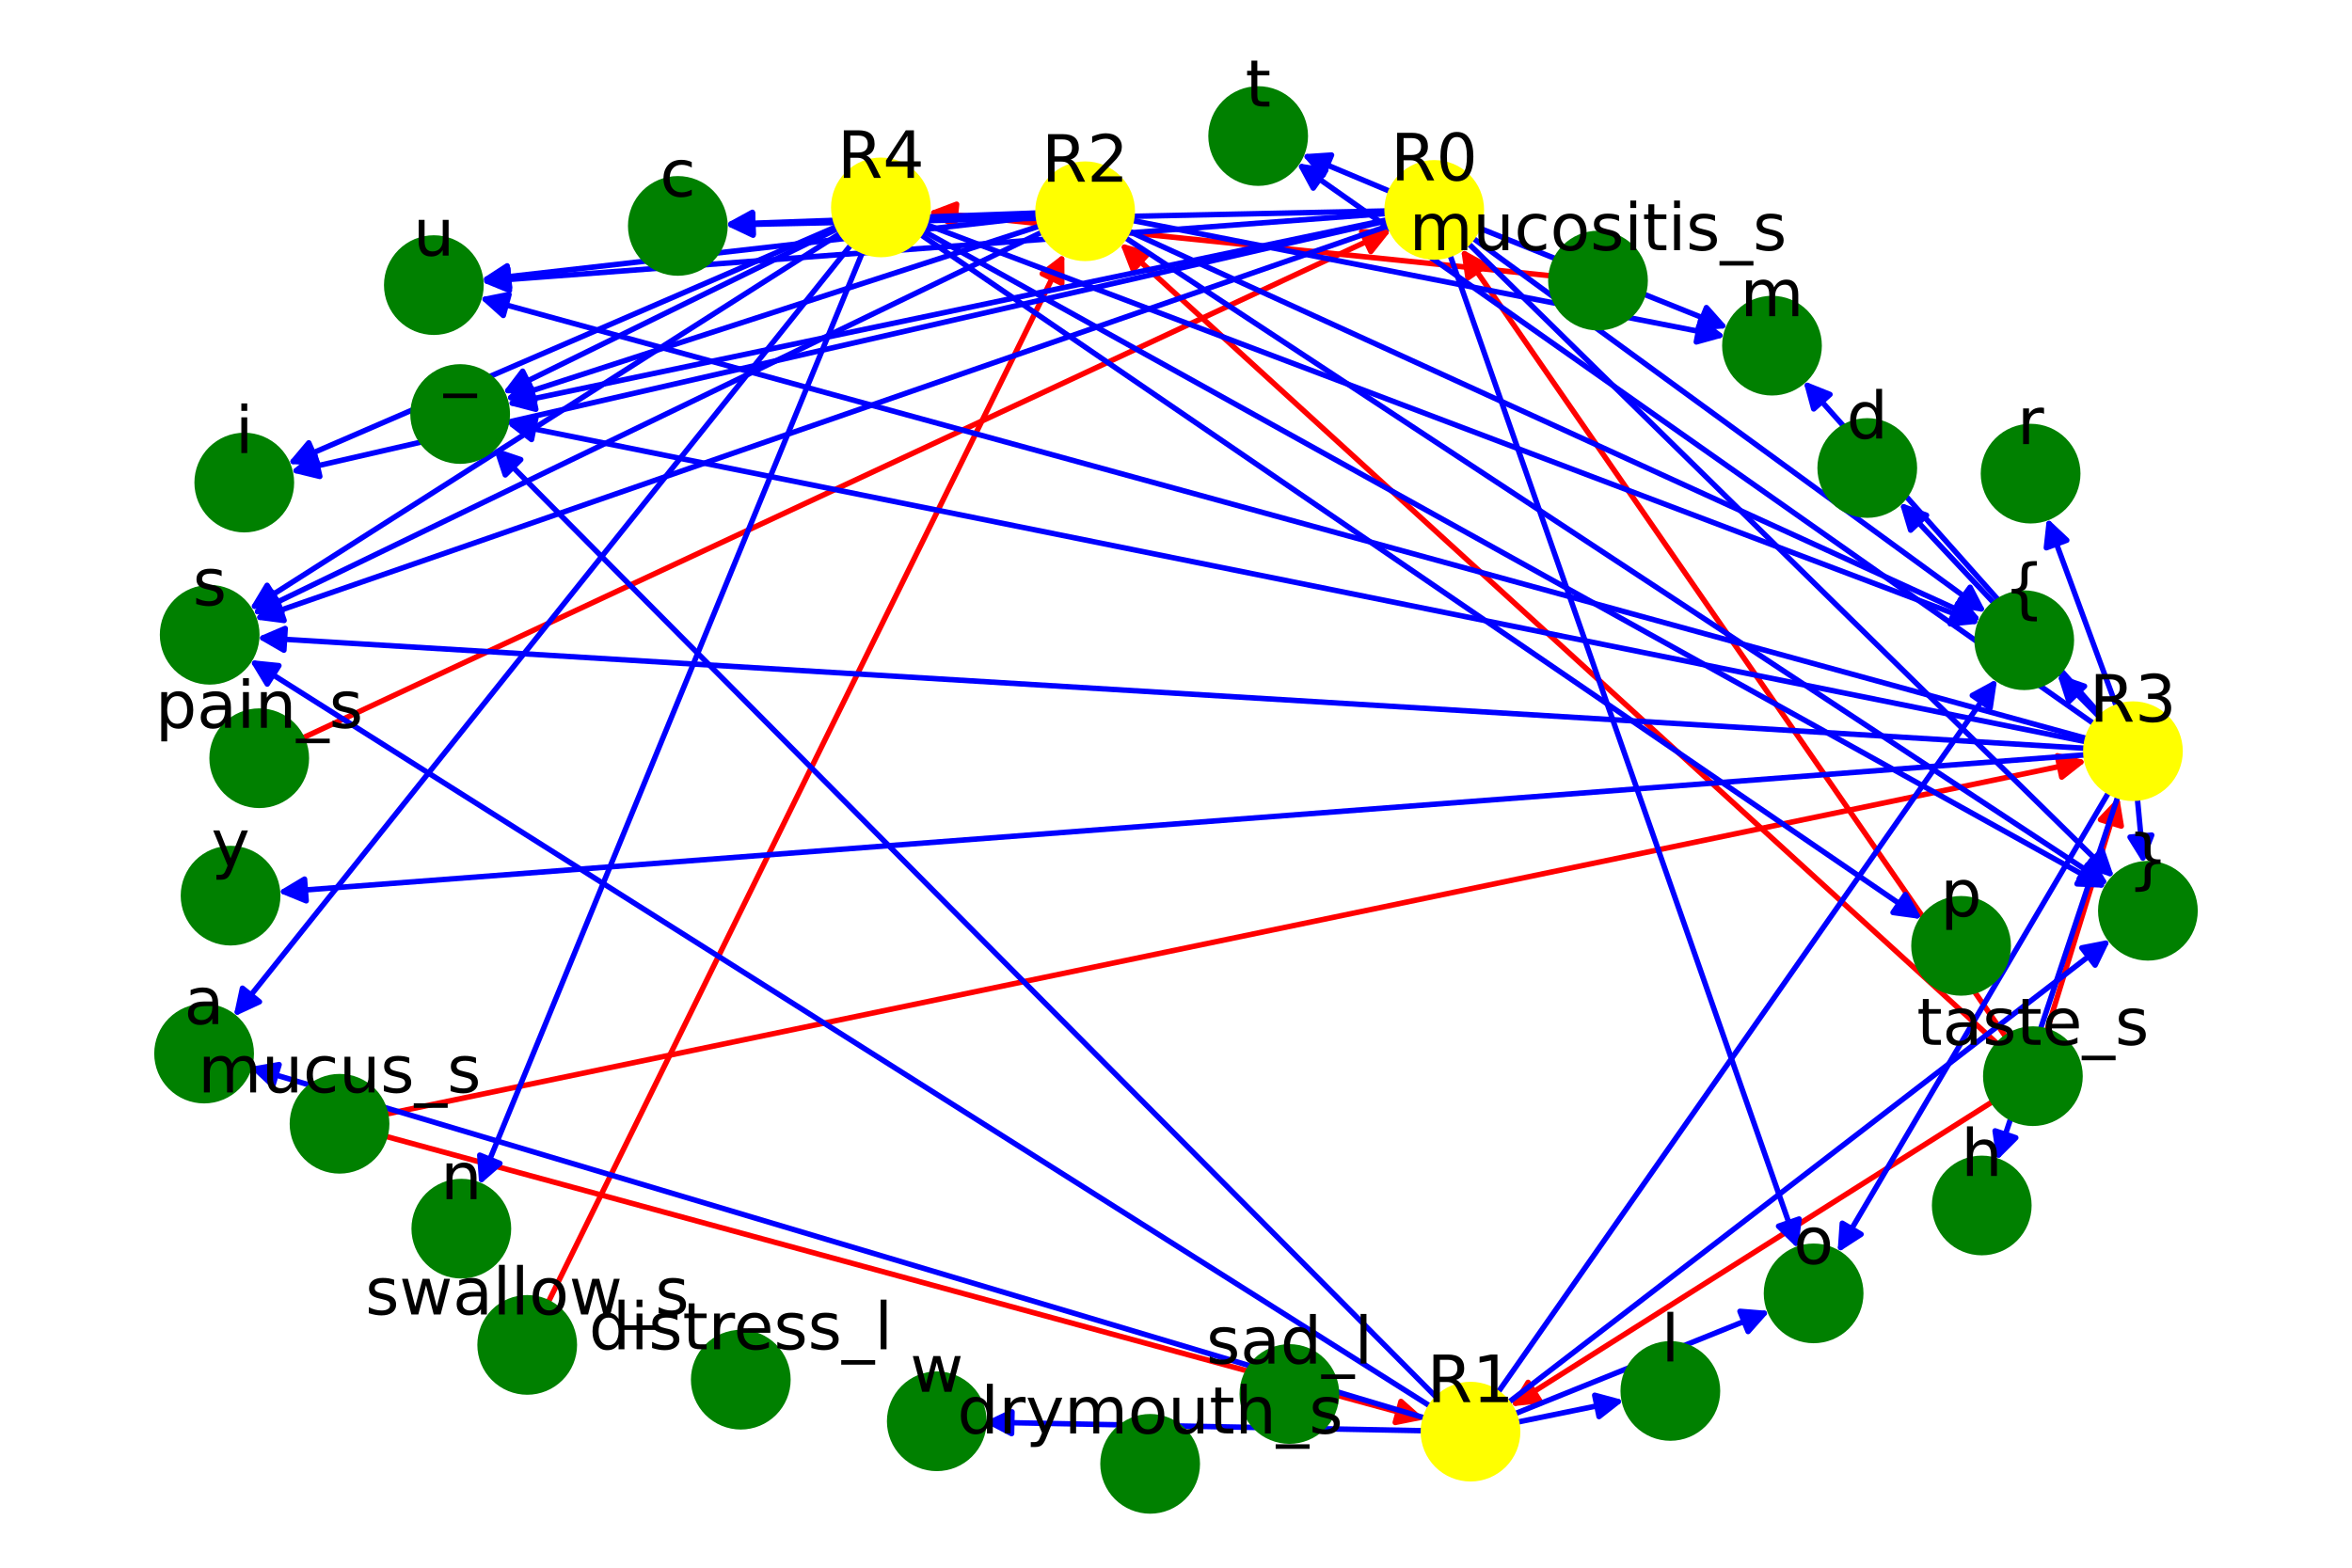 <?xml version="1.0" encoding="utf-8" standalone="no"?>
<!DOCTYPE svg PUBLIC "-//W3C//DTD SVG 1.1//EN"
  "http://www.w3.org/Graphics/SVG/1.1/DTD/svg11.dtd">
<!-- Created with matplotlib (https://matplotlib.org/) -->
<svg height="288pt" version="1.1" viewBox="0 0 432 288" width="432pt" xmlns="http://www.w3.org/2000/svg" xmlns:xlink="http://www.w3.org/1999/xlink">
 <defs>
  <style type="text/css">
*{stroke-linecap:butt;stroke-linejoin:round;}
  </style>
 </defs>
 <g id="figure_1">
  <g id="patch_1">
   <path d="M 0 288 
L 432 288 
L 432 0 
L 0 0 
z
" style="fill:#ffffff;"/>
  </g>
  <g id="axes_1">
   <g id="patch_2">
    <path clip-path="url(#pe78dd05aa7)" d="M 47.613 139.294 
Q 151.597 90.761 254.567 42.701 
" style="fill:none;stroke:#ff0000;stroke-linecap:round;"/>
    <path clip-path="url(#pe78dd05aa7)" d="M 250.097 42.581 
L 254.567 42.701 
L 251.788 46.205 
L 250.097 42.581 
z
" style="fill:#ff0000;stroke:#ff0000;stroke-linecap:round;"/>
   </g>
   <g id="patch_3">
    <path clip-path="url(#pe78dd05aa7)" d="M 373.39 197.703 
Q 320.871 121.698 268.988 46.613 
" style="fill:none;stroke:#ff0000;stroke-linecap:round;"/>
    <path clip-path="url(#pe78dd05aa7)" d="M 269.616 51.04 
L 268.988 46.613 
L 272.907 48.766 
L 269.616 51.04 
z
" style="fill:#ff0000;stroke:#ff0000;stroke-linecap:round;"/>
   </g>
   <g id="patch_4">
    <path clip-path="url(#pe78dd05aa7)" d="M 373.39 197.703 
Q 325.403 228.041 278.36 257.781 
" style="fill:none;stroke:#ff0000;stroke-linecap:round;"/>
    <path clip-path="url(#pe78dd05aa7)" d="M 282.81 257.334 
L 278.36 257.781 
L 280.673 253.953 
L 282.81 257.334 
z
" style="fill:#ff0000;stroke:#ff0000;stroke-linecap:round;"/>
   </g>
   <g id="patch_5">
    <path clip-path="url(#pe78dd05aa7)" d="M 373.39 197.703 
Q 289.55 121.177 206.537 45.405 
" style="fill:none;stroke:#ff0000;stroke-linecap:round;"/>
    <path clip-path="url(#pe78dd05aa7)" d="M 208.143 49.578 
L 206.537 45.405 
L 210.839 46.624 
L 208.143 49.578 
z
" style="fill:#ff0000;stroke:#ff0000;stroke-linecap:round;"/>
   </g>
   <g id="patch_6">
    <path clip-path="url(#pe78dd05aa7)" d="M 373.39 197.703 
Q 381.304 171.99 388.888 147.345 
" style="fill:none;stroke:#ff0000;stroke-linecap:round;"/>
    <path clip-path="url(#pe78dd05aa7)" d="M 385.8 150.58 
L 388.888 147.345 
L 389.623 151.757 
L 385.8 150.58 
z
" style="fill:#ff0000;stroke:#ff0000;stroke-linecap:round;"/>
   </g>
   <g id="patch_7">
    <path clip-path="url(#pe78dd05aa7)" d="M 62.364 206.447 
Q 162.049 233.59 260.655 260.439 
" style="fill:none;stroke:#ff0000;stroke-linecap:round;"/>
    <path clip-path="url(#pe78dd05aa7)" d="M 257.321 257.458 
L 260.655 260.439 
L 256.27 261.318 
L 257.321 257.458 
z
" style="fill:#ff0000;stroke:#ff0000;stroke-linecap:round;"/>
   </g>
   <g id="patch_8">
    <path clip-path="url(#pe78dd05aa7)" d="M 62.364 206.447 
Q 222.826 173.105 382.193 139.99 
" style="fill:none;stroke:#ff0000;stroke-linecap:round;"/>
    <path clip-path="url(#pe78dd05aa7)" d="M 377.869 138.846 
L 382.193 139.99 
L 378.683 142.762 
L 377.869 138.846 
z
" style="fill:#ff0000;stroke:#ff0000;stroke-linecap:round;"/>
   </g>
   <g id="patch_9">
    <path clip-path="url(#pe78dd05aa7)" d="M 293.51 51.549 
Q 231.962 45.266 171.525 39.096 
" style="fill:none;stroke:#ff0000;stroke-linecap:round;"/>
    <path clip-path="url(#pe78dd05aa7)" d="M 175.301 41.492 
L 171.525 39.096 
L 175.707 37.513 
L 175.301 41.492 
z
" style="fill:#ff0000;stroke:#ff0000;stroke-linecap:round;"/>
   </g>
   <g id="patch_10">
    <path clip-path="url(#pe78dd05aa7)" d="M 96.835 247.073 
Q 146.162 146.827 194.995 47.583 
" style="fill:none;stroke:#ff0000;stroke-linecap:round;"/>
    <path clip-path="url(#pe78dd05aa7)" d="M 191.435 50.289 
L 194.995 47.583 
L 195.024 52.055 
L 191.435 50.289 
z
" style="fill:#ff0000;stroke:#ff0000;stroke-linecap:round;"/>
   </g>
   <g id="patch_11">
    <path clip-path="url(#pe78dd05aa7)" d="M 263.428 38.566 
Q 314.115 75.54 363.9 111.856 
" style="fill:none;stroke:#0000ff;stroke-linecap:round;"/>
    <path clip-path="url(#pe78dd05aa7)" d="M 361.847 107.883 
L 363.9 111.856 
L 359.49 111.114 
L 361.847 107.883 
z
" style="fill:#0000ff;stroke:#0000ff;stroke-linecap:round;"/>
   </g>
   <g id="patch_12">
    <path clip-path="url(#pe78dd05aa7)" d="M 263.428 38.566 
Q 290.428 49.418 316.391 59.854 
" style="fill:none;stroke:#0000ff;stroke-linecap:round;"/>
    <path clip-path="url(#pe78dd05aa7)" d="M 313.425 56.506 
L 316.391 59.854 
L 311.934 60.218 
L 313.425 56.506 
z
" style="fill:#0000ff;stroke:#0000ff;stroke-linecap:round;"/>
   </g>
   <g id="patch_13">
    <path clip-path="url(#pe78dd05aa7)" d="M 263.428 38.566 
Q 175.876 45.148 89.439 51.646 
" style="fill:none;stroke:#0000ff;stroke-linecap:round;"/>
    <path clip-path="url(#pe78dd05aa7)" d="M 93.578 53.34 
L 89.439 51.646 
L 93.278 49.352 
L 93.578 53.34 
z
" style="fill:#0000ff;stroke:#0000ff;stroke-linecap:round;"/>
   </g>
   <g id="patch_14">
    <path clip-path="url(#pe78dd05aa7)" d="M 263.428 38.566 
Q 198.295 39.942 134.28 41.295 
" style="fill:none;stroke:#0000ff;stroke-linecap:round;"/>
    <path clip-path="url(#pe78dd05aa7)" d="M 138.322 43.21 
L 134.28 41.295 
L 138.237 39.211 
L 138.322 43.21 
z
" style="fill:#0000ff;stroke:#0000ff;stroke-linecap:round;"/>
   </g>
   <g id="patch_15">
    <path clip-path="url(#pe78dd05aa7)" d="M 263.428 38.566 
Q 296.839 133.999 329.882 228.378 
" style="fill:none;stroke:#0000ff;stroke-linecap:round;"/>
    <path clip-path="url(#pe78dd05aa7)" d="M 330.448 223.941 
L 329.882 228.378 
L 326.672 225.263 
L 330.448 223.941 
z
" style="fill:#0000ff;stroke:#0000ff;stroke-linecap:round;"/>
   </g>
   <g id="patch_16">
    <path clip-path="url(#pe78dd05aa7)" d="M 263.428 38.566 
Q 155.06 76.171 47.749 113.41 
" style="fill:none;stroke:#0000ff;stroke-linecap:round;"/>
    <path clip-path="url(#pe78dd05aa7)" d="M 52.183 113.988 
L 47.749 113.41 
L 50.872 110.209 
L 52.183 113.988 
z
" style="fill:#0000ff;stroke:#0000ff;stroke-linecap:round;"/>
   </g>
   <g id="patch_17">
    <path clip-path="url(#pe78dd05aa7)" d="M 263.428 38.566 
Q 158.368 62.642 54.398 86.469 
" style="fill:none;stroke:#0000ff;stroke-linecap:round;"/>
    <path clip-path="url(#pe78dd05aa7)" d="M 58.743 87.525 
L 54.398 86.469 
L 57.85 83.626 
L 58.743 87.525 
z
" style="fill:#0000ff;stroke:#0000ff;stroke-linecap:round;"/>
   </g>
   <g id="patch_18">
    <path clip-path="url(#pe78dd05aa7)" d="M 263.428 38.566 
Q 251.252 33.455 240.107 28.777 
" style="fill:none;stroke:#0000ff;stroke-linecap:round;"/>
    <path clip-path="url(#pe78dd05aa7)" d="M 243.021 32.169 
L 240.107 28.777 
L 244.569 28.481 
L 243.021 32.169 
z
" style="fill:#0000ff;stroke:#0000ff;stroke-linecap:round;"/>
   </g>
   <g id="patch_19">
    <path clip-path="url(#pe78dd05aa7)" d="M 263.428 38.566 
Q 178.211 56.425 94.089 74.054 
" style="fill:none;stroke:#0000ff;stroke-linecap:round;"/>
    <path clip-path="url(#pe78dd05aa7)" d="M 98.414 75.191 
L 94.089 74.054 
L 97.593 71.276 
L 98.414 75.191 
z
" style="fill:#0000ff;stroke:#0000ff;stroke-linecap:round;"/>
   </g>
   <g id="patch_20">
    <path clip-path="url(#pe78dd05aa7)" d="M 263.428 38.566 
Q 325.881 99.907 387.536 160.465 
" style="fill:none;stroke:#0000ff;stroke-linecap:round;"/>
    <path clip-path="url(#pe78dd05aa7)" d="M 386.084 156.235 
L 387.536 160.465 
L 383.281 159.089 
L 386.084 156.235 
z
" style="fill:#0000ff;stroke:#0000ff;stroke-linecap:round;"/>
   </g>
   <g id="patch_21">
    <path clip-path="url(#pe78dd05aa7)" d="M 270.092 263.008 
Q 318.463 193.861 366.193 125.63 
" style="fill:none;stroke:#0000ff;stroke-linecap:round;"/>
    <path clip-path="url(#pe78dd05aa7)" d="M 362.261 127.761 
L 366.193 125.63 
L 365.539 130.054 
L 362.261 127.761 
z
" style="fill:#0000ff;stroke:#0000ff;stroke-linecap:round;"/>
   </g>
   <g id="patch_22">
    <path clip-path="url(#pe78dd05aa7)" d="M 270.092 263.008 
Q 157.962 192.124 46.777 121.838 
" style="fill:none;stroke:#0000ff;stroke-linecap:round;"/>
    <path clip-path="url(#pe78dd05aa7)" d="M 49.09 125.666 
L 46.777 121.838 
L 51.227 122.285 
L 49.09 125.666 
z
" style="fill:#0000ff;stroke:#0000ff;stroke-linecap:round;"/>
   </g>
   <g id="patch_23">
    <path clip-path="url(#pe78dd05aa7)" d="M 270.092 263.008 
Q 225.408 262.14 181.842 261.293 
" style="fill:none;stroke:#0000ff;stroke-linecap:round;"/>
    <path clip-path="url(#pe78dd05aa7)" d="M 185.802 263.37 
L 181.842 261.293 
L 185.88 259.371 
L 185.802 263.37 
z
" style="fill:#0000ff;stroke:#0000ff;stroke-linecap:round;"/>
   </g>
   <g id="patch_24">
    <path clip-path="url(#pe78dd05aa7)" d="M 270.092 263.008 
Q 157.941 229.519 46.861 196.35 
" style="fill:none;stroke:#0000ff;stroke-linecap:round;"/>
    <path clip-path="url(#pe78dd05aa7)" d="M 50.121 199.41 
L 46.861 196.35 
L 51.266 195.578 
L 50.121 199.41 
z
" style="fill:#0000ff;stroke:#0000ff;stroke-linecap:round;"/>
   </g>
   <g id="patch_25">
    <path clip-path="url(#pe78dd05aa7)" d="M 270.092 263.008 
Q 284.205 260.134 297.222 257.482 
" style="fill:none;stroke:#0000ff;stroke-linecap:round;"/>
    <path clip-path="url(#pe78dd05aa7)" d="M 292.903 256.321 
L 297.222 257.482 
L 293.701 260.24 
L 292.903 256.321 
z
" style="fill:#0000ff;stroke:#0000ff;stroke-linecap:round;"/>
   </g>
   <g id="patch_26">
    <path clip-path="url(#pe78dd05aa7)" d="M 270.092 263.008 
Q 297.585 251.926 324.04 241.263 
" style="fill:none;stroke:#0000ff;stroke-linecap:round;"/>
    <path clip-path="url(#pe78dd05aa7)" d="M 319.583 240.903 
L 324.04 241.263 
L 321.078 244.613 
L 319.583 240.903 
z
" style="fill:#0000ff;stroke:#0000ff;stroke-linecap:round;"/>
   </g>
   <g id="patch_27">
    <path clip-path="url(#pe78dd05aa7)" d="M 270.092 263.008 
Q 180.356 172.608 91.408 83 
" style="fill:none;stroke:#0000ff;stroke-linecap:round;"/>
    <path clip-path="url(#pe78dd05aa7)" d="M 92.806 87.248 
L 91.408 83 
L 95.645 84.43 
L 92.806 87.248 
z
" style="fill:#0000ff;stroke:#0000ff;stroke-linecap:round;"/>
   </g>
   <g id="patch_28">
    <path clip-path="url(#pe78dd05aa7)" d="M 270.092 263.008 
Q 328.872 217.801 386.765 173.276 
" style="fill:none;stroke:#0000ff;stroke-linecap:round;"/>
    <path clip-path="url(#pe78dd05aa7)" d="M 382.375 174.129 
L 386.765 173.276 
L 384.814 177.3 
L 382.375 174.129 
z
" style="fill:#0000ff;stroke:#0000ff;stroke-linecap:round;"/>
   </g>
   <g id="patch_29">
    <path clip-path="url(#pe78dd05aa7)" d="M 199.312 38.81 
Q 281.616 76.414 362.904 113.553 
" style="fill:none;stroke:#0000ff;stroke-linecap:round;"/>
    <path clip-path="url(#pe78dd05aa7)" d="M 360.097 110.072 
L 362.904 113.553 
L 358.434 113.71 
L 360.097 110.072 
z
" style="fill:#0000ff;stroke:#0000ff;stroke-linecap:round;"/>
   </g>
   <g id="patch_30">
    <path clip-path="url(#pe78dd05aa7)" d="M 199.312 38.81 
Q 258.141 50.325 315.873 61.624 
" style="fill:none;stroke:#0000ff;stroke-linecap:round;"/>
    <path clip-path="url(#pe78dd05aa7)" d="M 312.332 58.893 
L 315.873 61.624 
L 311.564 62.818 
L 312.332 58.893 
z
" style="fill:#0000ff;stroke:#0000ff;stroke-linecap:round;"/>
   </g>
   <g id="patch_31">
    <path clip-path="url(#pe78dd05aa7)" d="M 199.312 38.81 
Q 143.801 45.107 89.401 51.277 
" style="fill:none;stroke:#0000ff;stroke-linecap:round;"/>
    <path clip-path="url(#pe78dd05aa7)" d="M 93.601 52.814 
L 89.401 51.277 
L 93.151 48.839 
L 93.601 52.814 
z
" style="fill:#0000ff;stroke:#0000ff;stroke-linecap:round;"/>
   </g>
   <g id="patch_32">
    <path clip-path="url(#pe78dd05aa7)" d="M 199.312 38.81 
Q 166.233 40 134.271 41.15 
" style="fill:none;stroke:#0000ff;stroke-linecap:round;"/>
    <path clip-path="url(#pe78dd05aa7)" d="M 138.34 43.005 
L 134.271 41.15 
L 138.197 39.008 
L 138.34 43.005 
z
" style="fill:#0000ff;stroke:#0000ff;stroke-linecap:round;"/>
   </g>
   <g id="patch_33">
    <path clip-path="url(#pe78dd05aa7)" d="M 199.312 38.81 
Q 122.811 75.826 47.316 112.356 
" style="fill:none;stroke:#0000ff;stroke-linecap:round;"/>
    <path clip-path="url(#pe78dd05aa7)" d="M 51.788 112.414 
L 47.316 112.356 
L 50.045 108.813 
L 51.788 112.414 
z
" style="fill:#0000ff;stroke:#0000ff;stroke-linecap:round;"/>
   </g>
   <g id="patch_34">
    <path clip-path="url(#pe78dd05aa7)" d="M 199.312 38.81 
Q 146.033 56.099 93.817 73.042 
" style="fill:none;stroke:#0000ff;stroke-linecap:round;"/>
    <path clip-path="url(#pe78dd05aa7)" d="M 98.239 73.71 
L 93.817 73.042 
L 97.005 69.905 
L 98.239 73.71 
z
" style="fill:#0000ff;stroke:#0000ff;stroke-linecap:round;"/>
   </g>
   <g id="patch_35">
    <path clip-path="url(#pe78dd05aa7)" d="M 199.312 38.81 
Q 293.295 100.682 386.344 161.939 
" style="fill:none;stroke:#0000ff;stroke-linecap:round;"/>
    <path clip-path="url(#pe78dd05aa7)" d="M 384.102 158.069 
L 386.344 161.939 
L 381.903 161.41 
L 384.102 158.069 
z
" style="fill:#0000ff;stroke:#0000ff;stroke-linecap:round;"/>
   </g>
   <g id="patch_36">
    <path clip-path="url(#pe78dd05aa7)" d="M 391.764 138.002 
Q 384.812 130.904 378.642 124.604 
" style="fill:none;stroke:#0000ff;stroke-linecap:round;"/>
    <path clip-path="url(#pe78dd05aa7)" d="M 380.012 128.861 
L 378.642 124.604 
L 382.87 126.062 
L 380.012 128.861 
z
" style="fill:#0000ff;stroke:#0000ff;stroke-linecap:round;"/>
   </g>
   <g id="patch_37">
    <path clip-path="url(#pe78dd05aa7)" d="M 391.764 138.002 
Q 370.328 115.147 349.656 93.108 
" style="fill:none;stroke:#0000ff;stroke-linecap:round;"/>
    <path clip-path="url(#pe78dd05aa7)" d="M 350.934 97.393 
L 349.656 93.108 
L 353.851 94.657 
L 350.934 97.393 
z
" style="fill:#0000ff;stroke:#0000ff;stroke-linecap:round;"/>
   </g>
   <g id="patch_38">
    <path clip-path="url(#pe78dd05aa7)" d="M 391.764 138.002 
Q 383.864 116.569 376.351 96.186 
" style="fill:none;stroke:#0000ff;stroke-linecap:round;"/>
    <path clip-path="url(#pe78dd05aa7)" d="M 375.858 100.631 
L 376.351 96.186 
L 379.611 99.247 
L 375.858 100.631 
z
" style="fill:#0000ff;stroke:#0000ff;stroke-linecap:round;"/>
   </g>
   <g id="patch_39">
    <path clip-path="url(#pe78dd05aa7)" d="M 391.764 138.002 
Q 221.375 150.942 52.1 163.798 
" style="fill:none;stroke:#0000ff;stroke-linecap:round;"/>
    <path clip-path="url(#pe78dd05aa7)" d="M 56.24 165.49 
L 52.1 163.798 
L 55.937 161.501 
L 56.24 165.49 
z
" style="fill:#0000ff;stroke:#0000ff;stroke-linecap:round;"/>
   </g>
   <g id="patch_40">
    <path clip-path="url(#pe78dd05aa7)" d="M 391.764 138.002 
Q 361.494 103.986 331.967 70.805 
" style="fill:none;stroke:#0000ff;stroke-linecap:round;"/>
    <path clip-path="url(#pe78dd05aa7)" d="M 333.132 75.123 
L 331.967 70.805 
L 336.12 72.464 
L 333.132 75.123 
z
" style="fill:#0000ff;stroke:#0000ff;stroke-linecap:round;"/>
   </g>
   <g id="patch_41">
    <path clip-path="url(#pe78dd05aa7)" d="M 391.764 138.002 
Q 364.635 184.072 338.074 229.18 
" style="fill:none;stroke:#0000ff;stroke-linecap:round;"/>
    <path clip-path="url(#pe78dd05aa7)" d="M 341.827 226.748 
L 338.074 229.18 
L 338.38 224.718 
L 341.827 226.748 
z
" style="fill:#0000ff;stroke:#0000ff;stroke-linecap:round;"/>
   </g>
   <g id="patch_42">
    <path clip-path="url(#pe78dd05aa7)" d="M 391.764 138.002 
Q 239.899 96.335 89.112 54.965 
" style="fill:none;stroke:#0000ff;stroke-linecap:round;"/>
    <path clip-path="url(#pe78dd05aa7)" d="M 92.44 57.952 
L 89.112 54.965 
L 93.498 54.095 
L 92.44 57.952 
z
" style="fill:#0000ff;stroke:#0000ff;stroke-linecap:round;"/>
   </g>
   <g id="patch_43">
    <path clip-path="url(#pe78dd05aa7)" d="M 391.764 138.002 
Q 314.969 83.988 239.088 30.617 
" style="fill:none;stroke:#0000ff;stroke-linecap:round;"/>
    <path clip-path="url(#pe78dd05aa7)" d="M 241.209 34.554 
L 239.088 30.617 
L 243.51 31.282 
L 241.209 34.554 
z
" style="fill:#0000ff;stroke:#0000ff;stroke-linecap:round;"/>
   </g>
   <g id="patch_44">
    <path clip-path="url(#pe78dd05aa7)" d="M 391.764 138.002 
Q 379.247 175.62 367.083 212.178 
" style="fill:none;stroke:#0000ff;stroke-linecap:round;"/>
    <path clip-path="url(#pe78dd05aa7)" d="M 370.243 209.014 
L 367.083 212.178 
L 366.448 207.751 
L 370.243 209.014 
z
" style="fill:#0000ff;stroke:#0000ff;stroke-linecap:round;"/>
   </g>
   <g id="patch_45">
    <path clip-path="url(#pe78dd05aa7)" d="M 391.764 138.002 
Q 242.386 107.886 94.104 77.992 
" style="fill:none;stroke:#0000ff;stroke-linecap:round;"/>
    <path clip-path="url(#pe78dd05aa7)" d="M 97.63 80.743 
L 94.104 77.992 
L 98.421 76.822 
L 97.63 80.743 
z
" style="fill:#0000ff;stroke:#0000ff;stroke-linecap:round;"/>
   </g>
   <g id="patch_46">
    <path clip-path="url(#pe78dd05aa7)" d="M 391.764 138.002 
Q 219.461 127.57 48.273 117.205 
" style="fill:none;stroke:#0000ff;stroke-linecap:round;"/>
    <path clip-path="url(#pe78dd05aa7)" d="M 52.145 119.443 
L 48.273 117.205 
L 52.387 115.451 
L 52.145 119.443 
z
" style="fill:#0000ff;stroke:#0000ff;stroke-linecap:round;"/>
   </g>
   <g id="patch_47">
    <path clip-path="url(#pe78dd05aa7)" d="M 391.764 138.002 
Q 392.734 148.349 393.6 157.583 
" style="fill:none;stroke:#0000ff;stroke-linecap:round;"/>
    <path clip-path="url(#pe78dd05aa7)" d="M 395.218 153.414 
L 393.6 157.583 
L 391.235 153.787 
L 395.218 153.414 
z
" style="fill:#0000ff;stroke:#0000ff;stroke-linecap:round;"/>
   </g>
   <g id="patch_48">
    <path clip-path="url(#pe78dd05aa7)" d="M 161.799 38.104 
Q 262.75 76.327 362.655 114.155 
" style="fill:none;stroke:#0000ff;stroke-linecap:round;"/>
    <path clip-path="url(#pe78dd05aa7)" d="M 359.622 110.868 
L 362.655 114.155 
L 358.206 114.609 
L 359.622 110.868 
z
" style="fill:#0000ff;stroke:#0000ff;stroke-linecap:round;"/>
   </g>
   <g id="patch_49">
    <path clip-path="url(#pe78dd05aa7)" d="M 161.799 38.104 
Q 257.426 103.488 352.13 168.242 
" style="fill:none;stroke:#0000ff;stroke-linecap:round;"/>
    <path clip-path="url(#pe78dd05aa7)" d="M 349.957 164.334 
L 352.13 168.242 
L 347.699 167.636 
L 349.957 164.334 
z
" style="fill:#0000ff;stroke:#0000ff;stroke-linecap:round;"/>
   </g>
   <g id="patch_50">
    <path clip-path="url(#pe78dd05aa7)" d="M 161.799 38.104 
Q 102.347 112.446 43.594 185.915 
" style="fill:none;stroke:#0000ff;stroke-linecap:round;"/>
    <path clip-path="url(#pe78dd05aa7)" d="M 47.654 184.04 
L 43.594 185.915 
L 44.53 181.542 
L 47.654 184.04 
z
" style="fill:#0000ff;stroke:#0000ff;stroke-linecap:round;"/>
   </g>
   <g id="patch_51">
    <path clip-path="url(#pe78dd05aa7)" d="M 161.799 38.104 
Q 107.307 61.661 53.84 84.774 
" style="fill:none;stroke:#0000ff;stroke-linecap:round;"/>
    <path clip-path="url(#pe78dd05aa7)" d="M 58.306 85.022 
L 53.84 84.774 
L 56.718 81.351 
L 58.306 85.022 
z
" style="fill:#0000ff;stroke:#0000ff;stroke-linecap:round;"/>
   </g>
   <g id="patch_52">
    <path clip-path="url(#pe78dd05aa7)" d="M 161.799 38.104 
Q 124.911 127.904 88.449 216.67 
" style="fill:none;stroke:#0000ff;stroke-linecap:round;"/>
    <path clip-path="url(#pe78dd05aa7)" d="M 91.818 213.73 
L 88.449 216.67 
L 88.118 212.21 
L 91.818 213.73 
z
" style="fill:#0000ff;stroke:#0000ff;stroke-linecap:round;"/>
   </g>
   <g id="patch_53">
    <path clip-path="url(#pe78dd05aa7)" d="M 161.799 38.104 
Q 127.044 55.173 93.292 71.75 
" style="fill:none;stroke:#0000ff;stroke-linecap:round;"/>
    <path clip-path="url(#pe78dd05aa7)" d="M 97.764 71.782 
L 93.292 71.75 
L 96.001 68.191 
L 97.764 71.782 
z
" style="fill:#0000ff;stroke:#0000ff;stroke-linecap:round;"/>
   </g>
   <g id="patch_54">
    <path clip-path="url(#pe78dd05aa7)" d="M 161.799 38.104 
Q 103.808 75.034 46.76 111.363 
" style="fill:none;stroke:#0000ff;stroke-linecap:round;"/>
    <path clip-path="url(#pe78dd05aa7)" d="M 51.208 110.902 
L 46.76 111.363 
L 49.06 107.528 
L 51.208 110.902 
z
" style="fill:#0000ff;stroke:#0000ff;stroke-linecap:round;"/>
   </g>
   <g id="patch_55">
    <path clip-path="url(#pe78dd05aa7)" d="M 161.799 38.104 
Q 274.369 100.608 385.961 162.569 
" style="fill:none;stroke:#0000ff;stroke-linecap:round;"/>
    <path clip-path="url(#pe78dd05aa7)" d="M 383.435 158.879 
L 385.961 162.569 
L 381.493 162.376 
L 383.435 158.879 
z
" style="fill:#0000ff;stroke:#0000ff;stroke-linecap:round;"/>
   </g>
   <g id="PathCollection_1">
    <defs>
     <path d="M 0 8.66 
C 2.297 8.66 4.5 7.748 6.124 6.124 
C 7.748 4.5 8.66 2.297 8.66 0 
C 8.66 -2.297 7.748 -4.5 6.124 -6.124 
C 4.5 -7.748 2.297 -8.66 0 -8.66 
C -2.297 -8.66 -4.5 -7.748 -6.124 -6.124 
C -7.748 -4.5 -8.66 -2.297 -8.66 0 
C -8.66 2.297 -7.748 4.5 -6.124 6.124 
C -4.5 7.748 -2.297 8.66 0 8.66 
z
" id="C0_0_6713754311"/>
    </defs>
    <g clip-path="url(#pe78dd05aa7)">
     <use style="fill:#008000;stroke:#008000;" x="47.613" xlink:href="#C0_0_6713754311" y="139.294"/>
    </g>
    <g clip-path="url(#pe78dd05aa7)">
     <use style="fill:#008000;stroke:#008000;" x="373.39" xlink:href="#C0_0_6713754311" y="197.703"/>
    </g>
    <g clip-path="url(#pe78dd05aa7)">
     <use style="fill:#008000;stroke:#008000;" x="62.364" xlink:href="#C0_0_6713754311" y="206.447"/>
    </g>
    <g clip-path="url(#pe78dd05aa7)">
     <use style="fill:#008000;stroke:#008000;" x="293.51" xlink:href="#C0_0_6713754311" y="51.549"/>
    </g>
    <g clip-path="url(#pe78dd05aa7)">
     <use style="fill:#008000;stroke:#008000;" x="236.828" xlink:href="#C0_0_6713754311" y="256.092"/>
    </g>
    <g clip-path="url(#pe78dd05aa7)">
     <use style="fill:#008000;stroke:#008000;" x="136.063" xlink:href="#C0_0_6713754311" y="253.461"/>
    </g>
    <g clip-path="url(#pe78dd05aa7)">
     <use style="fill:#008000;stroke:#008000;" x="96.835" xlink:href="#C0_0_6713754311" y="247.073"/>
    </g>
    <g clip-path="url(#pe78dd05aa7)">
     <use style="fill:#008000;stroke:#008000;" x="211.25" xlink:href="#C0_0_6713754311" y="268.923"/>
    </g>
    <g clip-path="url(#pe78dd05aa7)">
     <use style="fill:#ffff00;stroke:#ffff00;" x="263.428" xlink:href="#C0_0_6713754311" y="38.566"/>
    </g>
    <g clip-path="url(#pe78dd05aa7)">
     <use style="fill:#008000;stroke:#008000;" x="371.798" xlink:href="#C0_0_6713754311" y="117.617"/>
    </g>
    <g clip-path="url(#pe78dd05aa7)">
     <use style="fill:#008000;stroke:#008000;" x="325.467" xlink:href="#C0_0_6713754311" y="63.502"/>
    </g>
    <g clip-path="url(#pe78dd05aa7)">
     <use style="fill:#008000;stroke:#008000;" x="79.686" xlink:href="#C0_0_6713754311" y="52.379"/>
    </g>
    <g clip-path="url(#pe78dd05aa7)">
     <use style="fill:#008000;stroke:#008000;" x="124.501" xlink:href="#C0_0_6713754311" y="41.502"/>
    </g>
    <g clip-path="url(#pe78dd05aa7)">
     <use style="fill:#008000;stroke:#008000;" x="333.113" xlink:href="#C0_0_6713754311" y="237.606"/>
    </g>
    <g clip-path="url(#pe78dd05aa7)">
     <use style="fill:#008000;stroke:#008000;" x="38.514" xlink:href="#C0_0_6713754311" y="116.614"/>
    </g>
    <g clip-path="url(#pe78dd05aa7)">
     <use style="fill:#008000;stroke:#008000;" x="44.867" xlink:href="#C0_0_6713754311" y="88.653"/>
    </g>
    <g clip-path="url(#pe78dd05aa7)">
     <use style="fill:#008000;stroke:#008000;" x="231.091" xlink:href="#C0_0_6713754311" y="24.992"/>
    </g>
    <g clip-path="url(#pe78dd05aa7)">
     <use style="fill:#008000;stroke:#008000;" x="84.518" xlink:href="#C0_0_6713754311" y="76.06"/>
    </g>
    <g clip-path="url(#pe78dd05aa7)">
     <use style="fill:#008000;stroke:#008000;" x="394.512" xlink:href="#C0_0_6713754311" y="167.317"/>
    </g>
    <g clip-path="url(#pe78dd05aa7)">
     <use style="fill:#ffff00;stroke:#ffff00;" x="270.092" xlink:href="#C0_0_6713754311" y="263.008"/>
    </g>
    <g clip-path="url(#pe78dd05aa7)">
     <use style="fill:#008000;stroke:#008000;" x="172.063" xlink:href="#C0_0_6713754311" y="261.103"/>
    </g>
    <g clip-path="url(#pe78dd05aa7)">
     <use style="fill:#008000;stroke:#008000;" x="37.488" xlink:href="#C0_0_6713754311" y="193.551"/>
    </g>
    <g clip-path="url(#pe78dd05aa7)">
     <use style="fill:#008000;stroke:#008000;" x="306.799" xlink:href="#C0_0_6713754311" y="255.531"/>
    </g>
    <g clip-path="url(#pe78dd05aa7)">
     <use style="fill:#ffff00;stroke:#ffff00;" x="199.312" xlink:href="#C0_0_6713754311" y="38.81"/>
    </g>
    <g clip-path="url(#pe78dd05aa7)">
     <use style="fill:#ffff00;stroke:#ffff00;" x="391.764" xlink:href="#C0_0_6713754311" y="138.002"/>
    </g>
    <g clip-path="url(#pe78dd05aa7)">
     <use style="fill:#008000;stroke:#008000;" x="342.967" xlink:href="#C0_0_6713754311" y="85.976"/>
    </g>
    <g clip-path="url(#pe78dd05aa7)">
     <use style="fill:#008000;stroke:#008000;" x="372.969" xlink:href="#C0_0_6713754311" y="87.011"/>
    </g>
    <g clip-path="url(#pe78dd05aa7)">
     <use style="fill:#008000;stroke:#008000;" x="42.351" xlink:href="#C0_0_6713754311" y="164.539"/>
    </g>
    <g clip-path="url(#pe78dd05aa7)">
     <use style="fill:#008000;stroke:#008000;" x="363.995" xlink:href="#C0_0_6713754311" y="221.457"/>
    </g>
    <g clip-path="url(#pe78dd05aa7)">
     <use style="fill:#ffff00;stroke:#ffff00;" x="161.799" xlink:href="#C0_0_6713754311" y="38.104"/>
    </g>
    <g clip-path="url(#pe78dd05aa7)">
     <use style="fill:#008000;stroke:#008000;" x="360.2" xlink:href="#C0_0_6713754311" y="173.761"/>
    </g>
    <g clip-path="url(#pe78dd05aa7)">
     <use style="fill:#008000;stroke:#008000;" x="84.732" xlink:href="#C0_0_6713754311" y="225.717"/>
    </g>
   </g>
   <g id="text_1">
    <g clip-path="url(#pe78dd05aa7)">
     <!-- pain_s -->
     <defs>
      <path d="M 18.109 8.203 
L 18.109 -20.797 
L 9.078 -20.797 
L 9.078 54.688 
L 18.109 54.688 
L 18.109 46.391 
Q 20.953 51.266 25.266 53.625 
Q 29.594 56 35.594 56 
Q 45.562 56 51.781 48.094 
Q 58.016 40.188 58.016 27.297 
Q 58.016 14.406 51.781 6.484 
Q 45.562 -1.422 35.594 -1.422 
Q 29.594 -1.422 25.266 0.953 
Q 20.953 3.328 18.109 8.203 
z
M 48.688 27.297 
Q 48.688 37.203 44.609 42.844 
Q 40.531 48.484 33.406 48.484 
Q 26.266 48.484 22.188 42.844 
Q 18.109 37.203 18.109 27.297 
Q 18.109 17.391 22.188 11.75 
Q 26.266 6.109 33.406 6.109 
Q 40.531 6.109 44.609 11.75 
Q 48.688 17.391 48.688 27.297 
z
" id="DejaVuSans-112"/>
      <path d="M 34.281 27.484 
Q 23.391 27.484 19.188 25 
Q 14.984 22.516 14.984 16.5 
Q 14.984 11.719 18.141 8.906 
Q 21.297 6.109 26.703 6.109 
Q 34.188 6.109 38.703 11.406 
Q 43.219 16.703 43.219 25.484 
L 43.219 27.484 
z
M 52.203 31.203 
L 52.203 0 
L 43.219 0 
L 43.219 8.297 
Q 40.141 3.328 35.547 0.953 
Q 30.953 -1.422 24.312 -1.422 
Q 15.922 -1.422 10.953 3.297 
Q 6 8.016 6 15.922 
Q 6 25.141 12.172 29.828 
Q 18.359 34.516 30.609 34.516 
L 43.219 34.516 
L 43.219 35.406 
Q 43.219 41.609 39.141 45 
Q 35.062 48.391 27.688 48.391 
Q 23 48.391 18.547 47.266 
Q 14.109 46.141 10.016 43.891 
L 10.016 52.203 
Q 14.938 54.109 19.578 55.047 
Q 24.219 56 28.609 56 
Q 40.484 56 46.344 49.844 
Q 52.203 43.703 52.203 31.203 
z
" id="DejaVuSans-97"/>
      <path d="M 9.422 54.688 
L 18.406 54.688 
L 18.406 0 
L 9.422 0 
z
M 9.422 75.984 
L 18.406 75.984 
L 18.406 64.594 
L 9.422 64.594 
z
" id="DejaVuSans-105"/>
      <path d="M 54.891 33.016 
L 54.891 0 
L 45.906 0 
L 45.906 32.719 
Q 45.906 40.484 42.875 44.328 
Q 39.844 48.188 33.797 48.188 
Q 26.516 48.188 22.312 43.547 
Q 18.109 38.922 18.109 30.906 
L 18.109 0 
L 9.078 0 
L 9.078 54.688 
L 18.109 54.688 
L 18.109 46.188 
Q 21.344 51.125 25.703 53.562 
Q 30.078 56 35.797 56 
Q 45.219 56 50.047 50.172 
Q 54.891 44.344 54.891 33.016 
z
" id="DejaVuSans-110"/>
      <path d="M 50.984 -16.609 
L 50.984 -23.578 
L -0.984 -23.578 
L -0.984 -16.609 
z
" id="DejaVuSans-95"/>
      <path d="M 44.281 53.078 
L 44.281 44.578 
Q 40.484 46.531 36.375 47.5 
Q 32.281 48.484 27.875 48.484 
Q 21.188 48.484 17.844 46.438 
Q 14.5 44.391 14.5 40.281 
Q 14.5 37.156 16.891 35.375 
Q 19.281 33.594 26.516 31.984 
L 29.594 31.297 
Q 39.156 29.25 43.188 25.516 
Q 47.219 21.781 47.219 15.094 
Q 47.219 7.469 41.188 3.016 
Q 35.156 -1.422 24.609 -1.422 
Q 20.219 -1.422 15.453 -0.562 
Q 10.688 0.297 5.422 2 
L 5.422 11.281 
Q 10.406 8.688 15.234 7.391 
Q 20.062 6.109 24.812 6.109 
Q 31.156 6.109 34.562 8.281 
Q 37.984 10.453 37.984 14.406 
Q 37.984 18.062 35.516 20.016 
Q 33.062 21.969 24.703 23.781 
L 21.578 24.516 
Q 13.234 26.266 9.516 29.906 
Q 5.812 33.547 5.812 39.891 
Q 5.812 47.609 11.281 51.797 
Q 16.75 56 26.812 56 
Q 31.781 56 36.172 55.266 
Q 40.578 54.547 44.281 53.078 
z
" id="DejaVuSans-115"/>
     </defs>
     <g transform="translate(28.533 133.705)scale(0.12 -0.12)">
      <use xlink:href="#DejaVuSans-112"/>
      <use x="63.477" xlink:href="#DejaVuSans-97"/>
      <use x="124.756" xlink:href="#DejaVuSans-105"/>
      <use x="152.539" xlink:href="#DejaVuSans-110"/>
      <use x="215.918" xlink:href="#DejaVuSans-95"/>
      <use x="265.918" xlink:href="#DejaVuSans-115"/>
     </g>
    </g>
   </g>
   <g id="text_2">
    <g clip-path="url(#pe78dd05aa7)">
     <!-- taste_s -->
     <defs>
      <path d="M 18.312 70.219 
L 18.312 54.688 
L 36.812 54.688 
L 36.812 47.703 
L 18.312 47.703 
L 18.312 18.016 
Q 18.312 11.328 20.141 9.422 
Q 21.969 7.516 27.594 7.516 
L 36.812 7.516 
L 36.812 0 
L 27.594 0 
Q 17.188 0 13.234 3.875 
Q 9.281 7.766 9.281 18.016 
L 9.281 47.703 
L 2.688 47.703 
L 2.688 54.688 
L 9.281 54.688 
L 9.281 70.219 
z
" id="DejaVuSans-116"/>
      <path d="M 56.203 29.594 
L 56.203 25.203 
L 14.891 25.203 
Q 15.484 15.922 20.484 11.062 
Q 25.484 6.203 34.422 6.203 
Q 39.594 6.203 44.453 7.469 
Q 49.312 8.734 54.109 11.281 
L 54.109 2.781 
Q 49.266 0.734 44.188 -0.344 
Q 39.109 -1.422 33.891 -1.422 
Q 20.797 -1.422 13.156 6.188 
Q 5.516 13.812 5.516 26.812 
Q 5.516 40.234 12.766 48.109 
Q 20.016 56 32.328 56 
Q 43.359 56 49.781 48.891 
Q 56.203 41.797 56.203 29.594 
z
M 47.219 32.234 
Q 47.125 39.594 43.094 43.984 
Q 39.062 48.391 32.422 48.391 
Q 24.906 48.391 20.391 44.141 
Q 15.875 39.891 15.188 32.172 
z
" id="DejaVuSans-101"/>
     </defs>
     <g transform="translate(352.066 191.947)scale(0.12 -0.12)">
      <use xlink:href="#DejaVuSans-116"/>
      <use x="39.209" xlink:href="#DejaVuSans-97"/>
      <use x="100.488" xlink:href="#DejaVuSans-115"/>
      <use x="152.588" xlink:href="#DejaVuSans-116"/>
      <use x="191.797" xlink:href="#DejaVuSans-101"/>
      <use x="253.32" xlink:href="#DejaVuSans-95"/>
      <use x="303.32" xlink:href="#DejaVuSans-115"/>
     </g>
    </g>
   </g>
   <g id="text_3">
    <g clip-path="url(#pe78dd05aa7)">
     <!-- mucus_s -->
     <defs>
      <path d="M 52 44.188 
Q 55.375 50.25 60.062 53.125 
Q 64.75 56 71.094 56 
Q 79.641 56 84.281 50.016 
Q 88.922 44.047 88.922 33.016 
L 88.922 0 
L 79.891 0 
L 79.891 32.719 
Q 79.891 40.578 77.094 44.375 
Q 74.312 48.188 68.609 48.188 
Q 61.625 48.188 57.562 43.547 
Q 53.516 38.922 53.516 30.906 
L 53.516 0 
L 44.484 0 
L 44.484 32.719 
Q 44.484 40.625 41.703 44.406 
Q 38.922 48.188 33.109 48.188 
Q 26.219 48.188 22.156 43.531 
Q 18.109 38.875 18.109 30.906 
L 18.109 0 
L 9.078 0 
L 9.078 54.688 
L 18.109 54.688 
L 18.109 46.188 
Q 21.188 51.219 25.484 53.609 
Q 29.781 56 35.688 56 
Q 41.656 56 45.828 52.969 
Q 50 49.953 52 44.188 
z
" id="DejaVuSans-109"/>
      <path d="M 8.5 21.578 
L 8.5 54.688 
L 17.484 54.688 
L 17.484 21.922 
Q 17.484 14.156 20.5 10.266 
Q 23.531 6.391 29.594 6.391 
Q 36.859 6.391 41.078 11.031 
Q 45.312 15.672 45.312 23.688 
L 45.312 54.688 
L 54.297 54.688 
L 54.297 0 
L 45.312 0 
L 45.312 8.406 
Q 42.047 3.422 37.719 1 
Q 33.406 -1.422 27.688 -1.422 
Q 18.266 -1.422 13.375 4.438 
Q 8.5 10.297 8.5 21.578 
z
M 31.109 56 
z
" id="DejaVuSans-117"/>
      <path d="M 48.781 52.594 
L 48.781 44.188 
Q 44.969 46.297 41.141 47.344 
Q 37.312 48.391 33.406 48.391 
Q 24.656 48.391 19.812 42.844 
Q 14.984 37.312 14.984 27.297 
Q 14.984 17.281 19.812 11.734 
Q 24.656 6.203 33.406 6.203 
Q 37.312 6.203 41.141 7.25 
Q 44.969 8.297 48.781 10.406 
L 48.781 2.094 
Q 45.016 0.344 40.984 -0.531 
Q 36.969 -1.422 32.422 -1.422 
Q 20.062 -1.422 12.781 6.344 
Q 5.516 14.109 5.516 27.297 
Q 5.516 40.672 12.859 48.328 
Q 20.219 56 33.016 56 
Q 37.156 56 41.109 55.141 
Q 45.062 54.297 48.781 52.594 
z
" id="DejaVuSans-99"/>
     </defs>
     <g transform="translate(36.364 200.692)scale(0.12 -0.12)">
      <use xlink:href="#DejaVuSans-109"/>
      <use x="97.412" xlink:href="#DejaVuSans-117"/>
      <use x="160.791" xlink:href="#DejaVuSans-99"/>
      <use x="215.771" xlink:href="#DejaVuSans-117"/>
      <use x="279.15" xlink:href="#DejaVuSans-115"/>
      <use x="331.25" xlink:href="#DejaVuSans-95"/>
      <use x="381.25" xlink:href="#DejaVuSans-115"/>
     </g>
    </g>
   </g>
   <g id="text_4">
    <g clip-path="url(#pe78dd05aa7)">
     <!-- mucositis_s -->
     <defs>
      <path d="M 30.609 48.391 
Q 23.391 48.391 19.188 42.75 
Q 14.984 37.109 14.984 27.297 
Q 14.984 17.484 19.156 11.844 
Q 23.344 6.203 30.609 6.203 
Q 37.797 6.203 41.984 11.859 
Q 46.188 17.531 46.188 27.297 
Q 46.188 37.016 41.984 42.703 
Q 37.797 48.391 30.609 48.391 
z
M 30.609 56 
Q 42.328 56 49.016 48.375 
Q 55.719 40.766 55.719 27.297 
Q 55.719 13.875 49.016 6.219 
Q 42.328 -1.422 30.609 -1.422 
Q 18.844 -1.422 12.172 6.219 
Q 5.516 13.875 5.516 27.297 
Q 5.516 40.766 12.172 48.375 
Q 18.844 56 30.609 56 
z
" id="DejaVuSans-111"/>
     </defs>
     <g transform="translate(258.83 45.96)scale(0.12 -0.12)">
      <use xlink:href="#DejaVuSans-109"/>
      <use x="97.412" xlink:href="#DejaVuSans-117"/>
      <use x="160.791" xlink:href="#DejaVuSans-99"/>
      <use x="215.771" xlink:href="#DejaVuSans-111"/>
      <use x="276.953" xlink:href="#DejaVuSans-115"/>
      <use x="329.053" xlink:href="#DejaVuSans-105"/>
      <use x="356.836" xlink:href="#DejaVuSans-116"/>
      <use x="396.045" xlink:href="#DejaVuSans-105"/>
      <use x="423.828" xlink:href="#DejaVuSans-115"/>
      <use x="475.928" xlink:href="#DejaVuSans-95"/>
      <use x="525.928" xlink:href="#DejaVuSans-115"/>
     </g>
    </g>
   </g>
   <g id="text_5">
    <g clip-path="url(#pe78dd05aa7)">
     <!-- sad_l -->
     <defs>
      <path d="M 45.406 46.391 
L 45.406 75.984 
L 54.391 75.984 
L 54.391 0 
L 45.406 0 
L 45.406 8.203 
Q 42.578 3.328 38.25 0.953 
Q 33.938 -1.422 27.875 -1.422 
Q 17.969 -1.422 11.734 6.484 
Q 5.516 14.406 5.516 27.297 
Q 5.516 40.188 11.734 48.094 
Q 17.969 56 27.875 56 
Q 33.938 56 38.25 53.625 
Q 42.578 51.266 45.406 46.391 
z
M 14.797 27.297 
Q 14.797 17.391 18.875 11.75 
Q 22.953 6.109 30.078 6.109 
Q 37.203 6.109 41.297 11.75 
Q 45.406 17.391 45.406 27.297 
Q 45.406 37.203 41.297 42.844 
Q 37.203 48.484 30.078 48.484 
Q 22.953 48.484 18.875 42.844 
Q 14.797 37.203 14.797 27.297 
z
" id="DejaVuSans-100"/>
      <path d="M 9.422 75.984 
L 18.406 75.984 
L 18.406 0 
L 9.422 0 
z
" id="DejaVuSans-108"/>
     </defs>
     <g transform="translate(221.55 250.503)scale(0.12 -0.12)">
      <use xlink:href="#DejaVuSans-115"/>
      <use x="52.1" xlink:href="#DejaVuSans-97"/>
      <use x="113.379" xlink:href="#DejaVuSans-100"/>
      <use x="176.855" xlink:href="#DejaVuSans-95"/>
      <use x="226.855" xlink:href="#DejaVuSans-108"/>
     </g>
    </g>
   </g>
   <g id="text_6">
    <g clip-path="url(#pe78dd05aa7)">
     <!-- distress_l -->
     <defs>
      <path d="M 41.109 46.297 
Q 39.594 47.172 37.812 47.578 
Q 36.031 48 33.891 48 
Q 26.266 48 22.188 43.047 
Q 18.109 38.094 18.109 28.812 
L 18.109 0 
L 9.078 0 
L 9.078 54.688 
L 18.109 54.688 
L 18.109 46.188 
Q 20.953 51.172 25.484 53.578 
Q 30.031 56 36.531 56 
Q 37.453 56 38.578 55.875 
Q 39.703 55.766 41.062 55.516 
z
" id="DejaVuSans-114"/>
     </defs>
     <g transform="translate(108.168 247.873)scale(0.12 -0.12)">
      <use xlink:href="#DejaVuSans-100"/>
      <use x="63.477" xlink:href="#DejaVuSans-105"/>
      <use x="91.26" xlink:href="#DejaVuSans-115"/>
      <use x="143.359" xlink:href="#DejaVuSans-116"/>
      <use x="182.568" xlink:href="#DejaVuSans-114"/>
      <use x="221.432" xlink:href="#DejaVuSans-101"/>
      <use x="282.955" xlink:href="#DejaVuSans-115"/>
      <use x="335.055" xlink:href="#DejaVuSans-115"/>
      <use x="387.154" xlink:href="#DejaVuSans-95"/>
      <use x="437.154" xlink:href="#DejaVuSans-108"/>
     </g>
    </g>
   </g>
   <g id="text_7">
    <g clip-path="url(#pe78dd05aa7)">
     <!-- swallow_s -->
     <defs>
      <path d="M 4.203 54.688 
L 13.188 54.688 
L 24.422 12.016 
L 35.594 54.688 
L 46.188 54.688 
L 57.422 12.016 
L 68.609 54.688 
L 77.594 54.688 
L 63.281 0 
L 52.688 0 
L 40.922 44.828 
L 29.109 0 
L 18.5 0 
z
" id="DejaVuSans-119"/>
     </defs>
     <g transform="translate(67.088 241.484)scale(0.12 -0.12)">
      <use xlink:href="#DejaVuSans-115"/>
      <use x="52.1" xlink:href="#DejaVuSans-119"/>
      <use x="133.887" xlink:href="#DejaVuSans-97"/>
      <use x="195.166" xlink:href="#DejaVuSans-108"/>
      <use x="222.949" xlink:href="#DejaVuSans-108"/>
      <use x="250.732" xlink:href="#DejaVuSans-111"/>
      <use x="311.914" xlink:href="#DejaVuSans-119"/>
      <use x="393.701" xlink:href="#DejaVuSans-95"/>
      <use x="443.701" xlink:href="#DejaVuSans-115"/>
     </g>
    </g>
   </g>
   <g id="text_8">
    <g clip-path="url(#pe78dd05aa7)">
     <!-- drymouth_s -->
     <defs>
      <path d="M 32.172 -5.078 
Q 28.375 -14.844 24.75 -17.812 
Q 21.141 -20.797 15.094 -20.797 
L 7.906 -20.797 
L 7.906 -13.281 
L 13.188 -13.281 
Q 16.891 -13.281 18.938 -11.516 
Q 21 -9.766 23.484 -3.219 
L 25.094 0.875 
L 2.984 54.688 
L 12.5 54.688 
L 29.594 11.922 
L 46.688 54.688 
L 56.203 54.688 
z
" id="DejaVuSans-121"/>
      <path d="M 54.891 33.016 
L 54.891 0 
L 45.906 0 
L 45.906 32.719 
Q 45.906 40.484 42.875 44.328 
Q 39.844 48.188 33.797 48.188 
Q 26.516 48.188 22.312 43.547 
Q 18.109 38.922 18.109 30.906 
L 18.109 0 
L 9.078 0 
L 9.078 75.984 
L 18.109 75.984 
L 18.109 46.188 
Q 21.344 51.125 25.703 53.562 
Q 30.078 56 35.797 56 
Q 45.219 56 50.047 50.172 
Q 54.891 44.344 54.891 33.016 
z
" id="DejaVuSans-104"/>
     </defs>
     <g transform="translate(175.825 263.335)scale(0.12 -0.12)">
      <use xlink:href="#DejaVuSans-100"/>
      <use x="63.477" xlink:href="#DejaVuSans-114"/>
      <use x="104.59" xlink:href="#DejaVuSans-121"/>
      <use x="163.77" xlink:href="#DejaVuSans-109"/>
      <use x="261.182" xlink:href="#DejaVuSans-111"/>
      <use x="322.363" xlink:href="#DejaVuSans-117"/>
      <use x="385.742" xlink:href="#DejaVuSans-116"/>
      <use x="424.951" xlink:href="#DejaVuSans-104"/>
      <use x="488.33" xlink:href="#DejaVuSans-95"/>
      <use x="538.33" xlink:href="#DejaVuSans-115"/>
     </g>
    </g>
   </g>
   <g id="text_9">
    <g clip-path="url(#pe78dd05aa7)">
     <!-- R0 -->
     <defs>
      <path d="M 44.391 34.188 
Q 47.562 33.109 50.562 29.594 
Q 53.562 26.078 56.594 19.922 
L 66.609 0 
L 56 0 
L 46.688 18.703 
Q 43.062 26.031 39.672 28.422 
Q 36.281 30.812 30.422 30.812 
L 19.672 30.812 
L 19.672 0 
L 9.812 0 
L 9.812 72.906 
L 32.078 72.906 
Q 44.578 72.906 50.734 67.672 
Q 56.891 62.453 56.891 51.906 
Q 56.891 45.016 53.688 40.469 
Q 50.484 35.938 44.391 34.188 
z
M 19.672 64.797 
L 19.672 38.922 
L 32.078 38.922 
Q 39.203 38.922 42.844 42.219 
Q 46.484 45.516 46.484 51.906 
Q 46.484 58.297 42.844 61.547 
Q 39.203 64.797 32.078 64.797 
z
" id="DejaVuSans-82"/>
      <path d="M 31.781 66.406 
Q 24.172 66.406 20.328 58.906 
Q 16.5 51.422 16.5 36.375 
Q 16.5 21.391 20.328 13.891 
Q 24.172 6.391 31.781 6.391 
Q 39.453 6.391 43.281 13.891 
Q 47.125 21.391 47.125 36.375 
Q 47.125 51.422 43.281 58.906 
Q 39.453 66.406 31.781 66.406 
z
M 31.781 74.219 
Q 44.047 74.219 50.516 64.516 
Q 56.984 54.828 56.984 36.375 
Q 56.984 17.969 50.516 8.266 
Q 44.047 -1.422 31.781 -1.422 
Q 19.531 -1.422 13.062 8.266 
Q 6.594 17.969 6.594 36.375 
Q 6.594 54.828 13.062 64.516 
Q 19.531 74.219 31.781 74.219 
z
" id="DejaVuSans-48"/>
     </defs>
     <g transform="translate(255.441 33.144)scale(0.12 -0.12)">
      <use xlink:href="#DejaVuSans-82"/>
      <use x="69.482" xlink:href="#DejaVuSans-48"/>
     </g>
    </g>
   </g>
   <g id="text_10">
    <g clip-path="url(#pe78dd05aa7)">
     <!-- { -->
     <defs>
      <path d="M 51.125 -9.281 
L 51.125 -16.312 
L 48.094 -16.312 
Q 35.938 -16.312 31.812 -12.688 
Q 27.688 -9.078 27.688 1.703 
L 27.688 13.375 
Q 27.688 20.75 25.047 23.578 
Q 22.406 26.422 15.484 26.422 
L 12.5 26.422 
L 12.5 33.406 
L 15.484 33.406 
Q 22.469 33.406 25.078 36.203 
Q 27.688 39.016 27.688 46.297 
L 27.688 58.016 
Q 27.688 68.797 31.812 72.391 
Q 35.938 75.984 48.094 75.984 
L 51.125 75.984 
L 51.125 69 
L 47.797 69 
Q 40.922 69 38.812 66.844 
Q 36.719 64.703 36.719 57.812 
L 36.719 45.703 
Q 36.719 38.031 34.5 34.562 
Q 32.281 31.109 26.906 29.891 
Q 32.328 28.562 34.516 25.094 
Q 36.719 21.625 36.719 14.016 
L 36.719 1.906 
Q 36.719 -4.984 38.812 -7.125 
Q 40.922 -9.281 47.797 -9.281 
z
" id="DejaVuSans-123"/>
     </defs>
     <g transform="translate(367.981 112.195)scale(0.12 -0.12)">
      <use xlink:href="#DejaVuSans-123"/>
     </g>
    </g>
   </g>
   <g id="text_11">
    <g clip-path="url(#pe78dd05aa7)">
     <!-- m -->
     <g transform="translate(319.623 58.08)scale(0.12 -0.12)">
      <use xlink:href="#DejaVuSans-109"/>
     </g>
    </g>
   </g>
   <g id="text_12">
    <g clip-path="url(#pe78dd05aa7)">
     <!-- u -->
     <g transform="translate(75.883 46.957)scale(0.12 -0.12)">
      <use xlink:href="#DejaVuSans-117"/>
     </g>
    </g>
   </g>
   <g id="text_13">
    <g clip-path="url(#pe78dd05aa7)">
     <!-- c -->
     <g transform="translate(121.202 36.08)scale(0.12 -0.12)">
      <use xlink:href="#DejaVuSans-99"/>
     </g>
    </g>
   </g>
   <g id="text_14">
    <g clip-path="url(#pe78dd05aa7)">
     <!-- o -->
     <g transform="translate(329.441 232.184)scale(0.12 -0.12)">
      <use xlink:href="#DejaVuSans-111"/>
     </g>
    </g>
   </g>
   <g id="text_15">
    <g clip-path="url(#pe78dd05aa7)">
     <!-- s -->
     <g transform="translate(35.389 111.193)scale(0.12 -0.12)">
      <use xlink:href="#DejaVuSans-115"/>
     </g>
    </g>
   </g>
   <g id="text_16">
    <g clip-path="url(#pe78dd05aa7)">
     <!-- i -->
     <g transform="translate(43.2 83.231)scale(0.12 -0.12)">
      <use xlink:href="#DejaVuSans-105"/>
     </g>
    </g>
   </g>
   <g id="text_17">
    <g clip-path="url(#pe78dd05aa7)">
     <!-- t -->
     <g transform="translate(228.738 19.57)scale(0.12 -0.12)">
      <use xlink:href="#DejaVuSans-116"/>
     </g>
    </g>
   </g>
   <g id="text_18">
    <g clip-path="url(#pe78dd05aa7)">
     <!-- _ -->
     <g transform="translate(81.518 70.304)scale(0.12 -0.12)">
      <use xlink:href="#DejaVuSans-95"/>
     </g>
    </g>
   </g>
   <g id="text_19">
    <g clip-path="url(#pe78dd05aa7)">
     <!-- } -->
     <defs>
      <path d="M 12.5 -9.281 
L 15.922 -9.281 
Q 22.75 -9.281 24.828 -7.172 
Q 26.906 -5.078 26.906 1.906 
L 26.906 14.016 
Q 26.906 21.625 29.094 25.094 
Q 31.297 28.562 36.719 29.891 
Q 31.297 31.109 29.094 34.562 
Q 26.906 38.031 26.906 45.703 
L 26.906 57.812 
Q 26.906 64.75 24.828 66.875 
Q 22.75 69 15.922 69 
L 12.5 69 
L 12.5 75.984 
L 15.578 75.984 
Q 27.734 75.984 31.812 72.391 
Q 35.891 68.797 35.891 58.016 
L 35.891 46.297 
Q 35.891 39.016 38.516 36.203 
Q 41.156 33.406 48.094 33.406 
L 51.125 33.406 
L 51.125 26.422 
L 48.094 26.422 
Q 41.156 26.422 38.516 23.578 
Q 35.891 20.75 35.891 13.375 
L 35.891 1.703 
Q 35.891 -9.078 31.812 -12.688 
Q 27.734 -16.312 15.578 -16.312 
L 12.5 -16.312 
z
" id="DejaVuSans-125"/>
     </defs>
     <g transform="translate(390.695 161.895)scale(0.12 -0.12)">
      <use xlink:href="#DejaVuSans-125"/>
     </g>
    </g>
   </g>
   <g id="text_20">
    <g clip-path="url(#pe78dd05aa7)">
     <!-- R1 -->
     <defs>
      <path d="M 12.406 8.297 
L 28.516 8.297 
L 28.516 63.922 
L 10.984 60.406 
L 10.984 69.391 
L 28.422 72.906 
L 38.281 72.906 
L 38.281 8.297 
L 54.391 8.297 
L 54.391 0 
L 12.406 0 
z
" id="DejaVuSans-49"/>
     </defs>
     <g transform="translate(262.106 257.587)scale(0.12 -0.12)">
      <use xlink:href="#DejaVuSans-82"/>
      <use x="69.482" xlink:href="#DejaVuSans-49"/>
     </g>
    </g>
   </g>
   <g id="text_21">
    <g clip-path="url(#pe78dd05aa7)">
     <!-- w -->
     <g transform="translate(167.156 255.681)scale(0.12 -0.12)">
      <use xlink:href="#DejaVuSans-119"/>
     </g>
    </g>
   </g>
   <g id="text_22">
    <g clip-path="url(#pe78dd05aa7)">
     <!-- a -->
     <g transform="translate(33.811 188.129)scale(0.12 -0.12)">
      <use xlink:href="#DejaVuSans-97"/>
     </g>
    </g>
   </g>
   <g id="text_23">
    <g clip-path="url(#pe78dd05aa7)">
     <!-- l -->
     <g transform="translate(305.132 250.11)scale(0.12 -0.12)">
      <use xlink:href="#DejaVuSans-108"/>
     </g>
    </g>
   </g>
   <g id="text_24">
    <g clip-path="url(#pe78dd05aa7)">
     <!-- R2 -->
     <defs>
      <path d="M 19.188 8.297 
L 53.609 8.297 
L 53.609 0 
L 7.328 0 
L 7.328 8.297 
Q 12.938 14.109 22.625 23.891 
Q 32.328 33.688 34.812 36.531 
Q 39.547 41.844 41.422 45.531 
Q 43.312 49.219 43.312 52.781 
Q 43.312 58.594 39.234 62.25 
Q 35.156 65.922 28.609 65.922 
Q 23.969 65.922 18.812 64.312 
Q 13.672 62.703 7.812 59.422 
L 7.812 69.391 
Q 13.766 71.781 18.938 73 
Q 24.125 74.219 28.422 74.219 
Q 39.75 74.219 46.484 68.547 
Q 53.219 62.891 53.219 53.422 
Q 53.219 48.922 51.531 44.891 
Q 49.859 40.875 45.406 35.406 
Q 44.188 33.984 37.641 27.219 
Q 31.109 20.453 19.188 8.297 
z
" id="DejaVuSans-50"/>
     </defs>
     <g transform="translate(191.326 33.389)scale(0.12 -0.12)">
      <use xlink:href="#DejaVuSans-82"/>
      <use x="69.482" xlink:href="#DejaVuSans-50"/>
     </g>
    </g>
   </g>
   <g id="text_25">
    <g clip-path="url(#pe78dd05aa7)">
     <!-- R3 -->
     <defs>
      <path d="M 40.578 39.312 
Q 47.656 37.797 51.625 33 
Q 55.609 28.219 55.609 21.188 
Q 55.609 10.406 48.188 4.484 
Q 40.766 -1.422 27.094 -1.422 
Q 22.516 -1.422 17.656 -0.516 
Q 12.797 0.391 7.625 2.203 
L 7.625 11.719 
Q 11.719 9.328 16.594 8.109 
Q 21.484 6.891 26.812 6.891 
Q 36.078 6.891 40.938 10.547 
Q 45.797 14.203 45.797 21.188 
Q 45.797 27.641 41.281 31.266 
Q 36.766 34.906 28.719 34.906 
L 20.219 34.906 
L 20.219 43.016 
L 29.109 43.016 
Q 36.375 43.016 40.234 45.922 
Q 44.094 48.828 44.094 54.297 
Q 44.094 59.906 40.109 62.906 
Q 36.141 65.922 28.719 65.922 
Q 24.656 65.922 20.016 65.031 
Q 15.375 64.156 9.812 62.312 
L 9.812 71.094 
Q 15.438 72.656 20.344 73.438 
Q 25.25 74.219 29.594 74.219 
Q 40.828 74.219 47.359 69.109 
Q 53.906 64.016 53.906 55.328 
Q 53.906 49.266 50.438 45.094 
Q 46.969 40.922 40.578 39.312 
z
" id="DejaVuSans-51"/>
     </defs>
     <g transform="translate(383.778 132.58)scale(0.12 -0.12)">
      <use xlink:href="#DejaVuSans-82"/>
      <use x="69.482" xlink:href="#DejaVuSans-51"/>
     </g>
    </g>
   </g>
   <g id="text_26">
    <g clip-path="url(#pe78dd05aa7)">
     <!-- d -->
     <g transform="translate(339.158 80.555)scale(0.12 -0.12)">
      <use xlink:href="#DejaVuSans-100"/>
     </g>
    </g>
   </g>
   <g id="text_27">
    <g clip-path="url(#pe78dd05aa7)">
     <!-- r -->
     <g transform="translate(370.503 81.589)scale(0.12 -0.12)">
      <use xlink:href="#DejaVuSans-114"/>
     </g>
    </g>
   </g>
   <g id="text_28">
    <g clip-path="url(#pe78dd05aa7)">
     <!-- y -->
     <g transform="translate(38.8 159.117)scale(0.12 -0.12)">
      <use xlink:href="#DejaVuSans-121"/>
     </g>
    </g>
   </g>
   <g id="text_29">
    <g clip-path="url(#pe78dd05aa7)">
     <!-- h -->
     <g transform="translate(360.193 216.036)scale(0.12 -0.12)">
      <use xlink:href="#DejaVuSans-104"/>
     </g>
    </g>
   </g>
   <g id="text_30">
    <g clip-path="url(#pe78dd05aa7)">
     <!-- R4 -->
     <defs>
      <path d="M 37.797 64.312 
L 12.891 25.391 
L 37.797 25.391 
z
M 35.203 72.906 
L 47.609 72.906 
L 47.609 25.391 
L 58.016 25.391 
L 58.016 17.188 
L 47.609 17.188 
L 47.609 0 
L 37.797 0 
L 37.797 17.188 
L 4.891 17.188 
L 4.891 26.703 
z
" id="DejaVuSans-52"/>
     </defs>
     <g transform="translate(153.812 32.682)scale(0.12 -0.12)">
      <use xlink:href="#DejaVuSans-82"/>
      <use x="69.482" xlink:href="#DejaVuSans-52"/>
     </g>
    </g>
   </g>
   <g id="text_31">
    <g clip-path="url(#pe78dd05aa7)">
     <!-- p -->
     <g transform="translate(356.391 168.339)scale(0.12 -0.12)">
      <use xlink:href="#DejaVuSans-112"/>
     </g>
    </g>
   </g>
   <g id="text_32">
    <g clip-path="url(#pe78dd05aa7)">
     <!-- n -->
     <g transform="translate(80.93 220.296)scale(0.12 -0.12)">
      <use xlink:href="#DejaVuSans-110"/>
     </g>
    </g>
   </g>
  </g>
 </g>
 <defs>
  <clipPath id="pe78dd05aa7">
   <rect height="288" width="432" x="0" y="0"/>
  </clipPath>
 </defs>
</svg>
